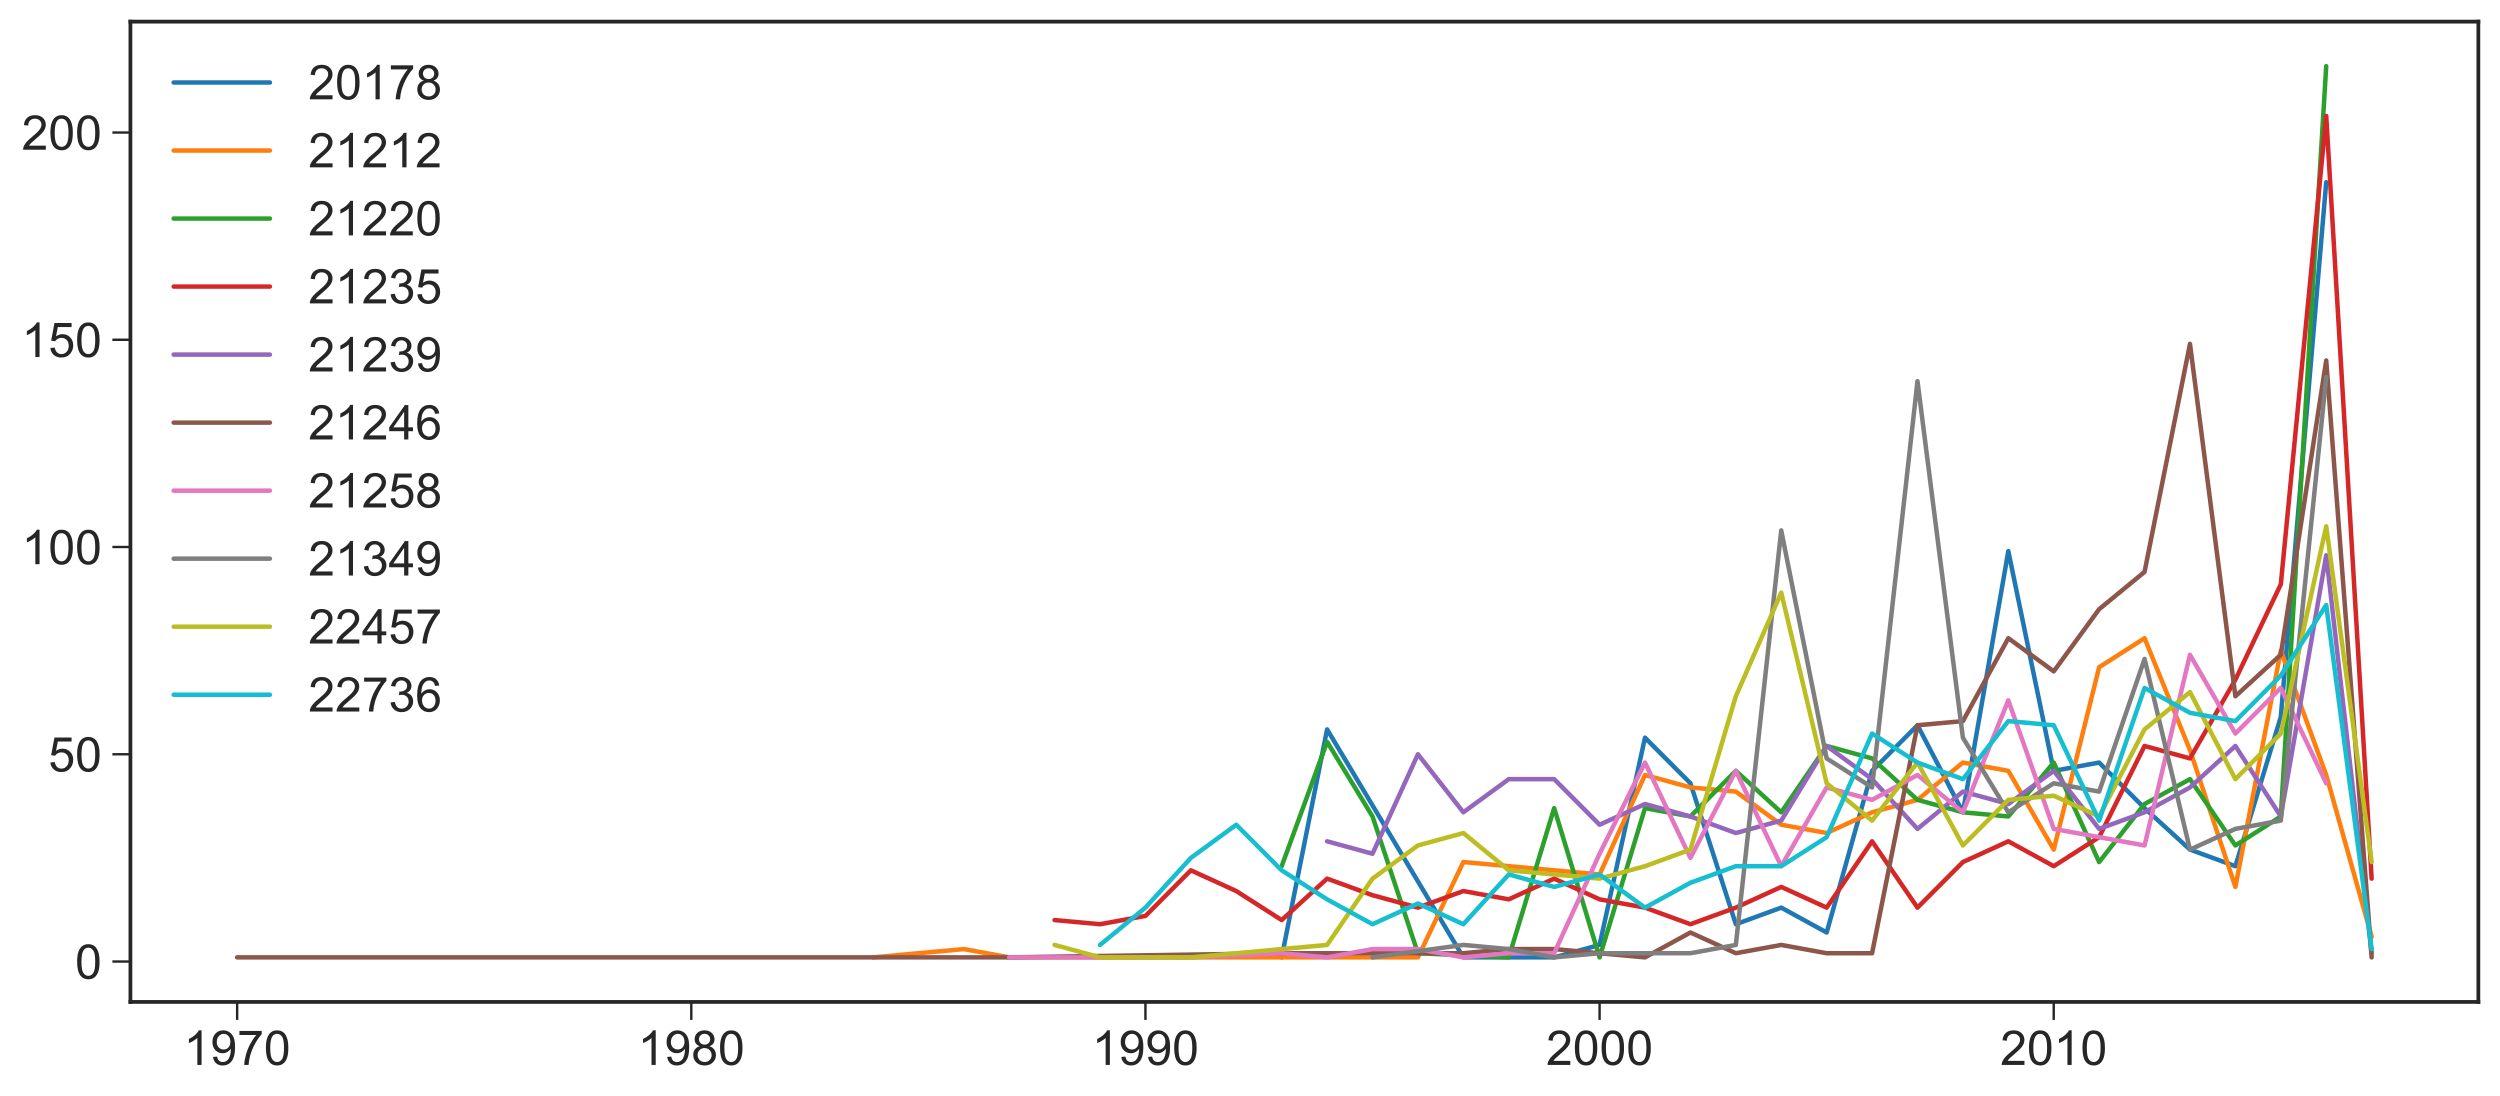 <?xml version="1.0" encoding="utf-8" standalone="no"?>
<!DOCTYPE svg PUBLIC "-//W3C//DTD SVG 1.1//EN"
  "http://www.w3.org/Graphics/SVG/1.1/DTD/svg11.dtd">
<!-- Created with matplotlib (https://matplotlib.org/) -->
<svg height="364.692pt" version="1.1" viewBox="0 0 831.793 364.692" width="831.793pt" xmlns="http://www.w3.org/2000/svg" xmlns:xlink="http://www.w3.org/1999/xlink">
 <defs>
  <style type="text/css">*{stroke-linecap:butt;stroke-linejoin:round;}</style>
 </defs>
 <g id="figure_1">
  <g id="patch_1">
   <path d="M 0 364.692 
L 831.793 364.692 
L 831.793 0 
L 0 0 
z
" style="fill:#ffffff;"/>
  </g>
  <g id="axes_1">
   <g id="patch_2">
    <path d="M 43.392 333.36 
L 824.592 333.36 
L 824.592 7.2 
L 43.392 7.2 
z
" style="fill:#ffffff;"/>
   </g>
   <g id="matplotlib.axis_1">
    <g id="xtick_1">
     <g id="line2d_1">
      <defs>
       <path d="M 0 0 
L 0 6 
" id="m4ffbe7ec01" style="stroke:#262626;stroke-width:0.8;"/>
      </defs>
      <g>
       <use style="fill:#262626;stroke:#262626;stroke-width:0.8;" x="78.902" xlink:href="#m4ffbe7ec01" y="333.36"/>
      </g>
     </g>
     <g id="text_1">
      <!-- 1970 -->
      <g style="fill:#262626;" transform="translate(61.107 354.312)scale(0.16 -0.16)">
       <defs>
        <path d="M 37.25 0 
L 28.469 0 
L 28.469 56 
Q 25.297 52.984 20.141 49.953 
Q 14.984 46.922 10.891 45.406 
L 10.891 53.906 
Q 18.266 57.375 23.781 62.297 
Q 29.297 67.234 31.594 71.875 
L 37.25 71.875 
z
" id="ArialMT-49"/>
        <path d="M 5.469 16.547 
L 13.922 17.328 
Q 14.984 11.375 18.016 8.688 
Q 21.047 6 25.781 6 
Q 29.828 6 32.875 7.859 
Q 35.938 9.719 37.891 12.812 
Q 39.844 15.922 41.156 21.188 
Q 42.484 26.469 42.484 31.938 
Q 42.484 32.516 42.438 33.688 
Q 39.797 29.5 35.234 26.875 
Q 30.672 24.266 25.344 24.266 
Q 16.453 24.266 10.297 30.703 
Q 4.156 37.156 4.156 47.703 
Q 4.156 58.594 10.578 65.234 
Q 17 71.875 26.656 71.875 
Q 33.641 71.875 39.422 68.109 
Q 45.219 64.359 48.219 57.391 
Q 51.219 50.438 51.219 37.25 
Q 51.219 23.531 48.234 15.406 
Q 45.266 7.281 39.375 3.031 
Q 33.5 -1.219 25.594 -1.219 
Q 17.188 -1.219 11.859 3.438 
Q 6.547 8.109 5.469 16.547 
z
M 41.453 48.141 
Q 41.453 55.719 37.422 60.156 
Q 33.406 64.594 27.734 64.594 
Q 21.875 64.594 17.531 59.812 
Q 13.188 55.031 13.188 47.406 
Q 13.188 40.578 17.312 36.297 
Q 21.438 32.031 27.484 32.031 
Q 33.594 32.031 37.516 36.297 
Q 41.453 40.578 41.453 48.141 
z
" id="ArialMT-57"/>
        <path d="M 4.734 62.203 
L 4.734 70.656 
L 51.078 70.656 
L 51.078 63.812 
Q 44.234 56.547 37.516 44.484 
Q 30.812 32.422 27.156 19.672 
Q 24.516 10.688 23.781 0 
L 14.75 0 
Q 14.891 8.453 18.062 20.406 
Q 21.234 32.375 27.172 43.484 
Q 33.109 54.594 39.797 62.203 
z
" id="ArialMT-55"/>
        <path d="M 4.156 35.297 
Q 4.156 48 6.766 55.734 
Q 9.375 63.484 14.516 67.672 
Q 19.672 71.875 27.484 71.875 
Q 33.25 71.875 37.594 69.547 
Q 41.938 67.234 44.766 62.859 
Q 47.609 58.5 49.219 52.219 
Q 50.828 45.953 50.828 35.297 
Q 50.828 22.703 48.234 14.969 
Q 45.656 7.234 40.5 3 
Q 35.359 -1.219 27.484 -1.219 
Q 17.141 -1.219 11.234 6.203 
Q 4.156 15.141 4.156 35.297 
z
M 13.188 35.297 
Q 13.188 17.672 17.312 11.828 
Q 21.438 6 27.484 6 
Q 33.547 6 37.672 11.859 
Q 41.797 17.719 41.797 35.297 
Q 41.797 52.984 37.672 58.781 
Q 33.547 64.594 27.391 64.594 
Q 21.344 64.594 17.719 59.469 
Q 13.188 52.938 13.188 35.297 
z
" id="ArialMT-48"/>
       </defs>
       <use xlink:href="#ArialMT-49"/>
       <use x="55.615" xlink:href="#ArialMT-57"/>
       <use x="111.23" xlink:href="#ArialMT-55"/>
       <use x="166.846" xlink:href="#ArialMT-48"/>
      </g>
     </g>
    </g>
    <g id="xtick_2">
     <g id="line2d_2">
      <g>
       <use style="fill:#262626;stroke:#262626;stroke-width:0.8;" x="230.004" xlink:href="#m4ffbe7ec01" y="333.36"/>
      </g>
     </g>
     <g id="text_2">
      <!-- 1980 -->
      <g style="fill:#262626;" transform="translate(212.209 354.312)scale(0.16 -0.16)">
       <defs>
        <path d="M 17.672 38.812 
Q 12.203 40.828 9.562 44.531 
Q 6.938 48.25 6.938 53.422 
Q 6.938 61.234 12.547 66.547 
Q 18.172 71.875 27.484 71.875 
Q 36.859 71.875 42.578 66.422 
Q 48.297 60.984 48.297 53.172 
Q 48.297 48.188 45.672 44.5 
Q 43.062 40.828 37.75 38.812 
Q 44.344 36.672 47.781 31.875 
Q 51.219 27.094 51.219 20.453 
Q 51.219 11.281 44.719 5.031 
Q 38.234 -1.219 27.641 -1.219 
Q 17.047 -1.219 10.547 5.047 
Q 4.047 11.328 4.047 20.703 
Q 4.047 27.688 7.594 32.391 
Q 11.141 37.109 17.672 38.812 
z
M 15.922 53.719 
Q 15.922 48.641 19.188 45.406 
Q 22.469 42.188 27.688 42.188 
Q 32.766 42.188 36.016 45.375 
Q 39.266 48.578 39.266 53.219 
Q 39.266 58.062 35.906 61.359 
Q 32.562 64.656 27.594 64.656 
Q 22.562 64.656 19.234 61.422 
Q 15.922 58.203 15.922 53.719 
z
M 13.094 20.656 
Q 13.094 16.891 14.875 13.375 
Q 16.656 9.859 20.172 7.922 
Q 23.688 6 27.734 6 
Q 34.031 6 38.125 10.047 
Q 42.234 14.109 42.234 20.359 
Q 42.234 26.703 38.016 30.859 
Q 33.797 35.016 27.438 35.016 
Q 21.234 35.016 17.156 30.906 
Q 13.094 26.812 13.094 20.656 
z
" id="ArialMT-56"/>
       </defs>
       <use xlink:href="#ArialMT-49"/>
       <use x="55.615" xlink:href="#ArialMT-57"/>
       <use x="111.23" xlink:href="#ArialMT-56"/>
       <use x="166.846" xlink:href="#ArialMT-48"/>
      </g>
     </g>
    </g>
    <g id="xtick_3">
     <g id="line2d_3">
      <g>
       <use style="fill:#262626;stroke:#262626;stroke-width:0.8;" x="381.107" xlink:href="#m4ffbe7ec01" y="333.36"/>
      </g>
     </g>
     <g id="text_3">
      <!-- 1990 -->
      <g style="fill:#262626;" transform="translate(363.312 354.312)scale(0.16 -0.16)">
       <use xlink:href="#ArialMT-49"/>
       <use x="55.615" xlink:href="#ArialMT-57"/>
       <use x="111.23" xlink:href="#ArialMT-57"/>
       <use x="166.846" xlink:href="#ArialMT-48"/>
      </g>
     </g>
    </g>
    <g id="xtick_4">
     <g id="line2d_4">
      <g>
       <use style="fill:#262626;stroke:#262626;stroke-width:0.8;" x="532.209" xlink:href="#m4ffbe7ec01" y="333.36"/>
      </g>
     </g>
     <g id="text_4">
      <!-- 2000 -->
      <g style="fill:#262626;" transform="translate(514.414 354.312)scale(0.16 -0.16)">
       <defs>
        <path d="M 50.344 8.453 
L 50.344 0 
L 3.031 0 
Q 2.938 3.172 4.047 6.109 
Q 5.859 10.938 9.828 15.625 
Q 13.812 20.312 21.344 26.469 
Q 33.016 36.031 37.109 41.625 
Q 41.219 47.219 41.219 52.203 
Q 41.219 57.422 37.469 61 
Q 33.734 64.594 27.734 64.594 
Q 21.391 64.594 17.578 60.781 
Q 13.766 56.984 13.719 50.25 
L 4.688 51.172 
Q 5.609 61.281 11.656 66.578 
Q 17.719 71.875 27.938 71.875 
Q 38.234 71.875 44.234 66.156 
Q 50.25 60.453 50.25 52 
Q 50.25 47.703 48.484 43.547 
Q 46.734 39.406 42.656 34.812 
Q 38.578 30.219 29.109 22.219 
Q 21.188 15.578 18.938 13.203 
Q 16.703 10.844 15.234 8.453 
z
" id="ArialMT-50"/>
       </defs>
       <use xlink:href="#ArialMT-50"/>
       <use x="55.615" xlink:href="#ArialMT-48"/>
       <use x="111.23" xlink:href="#ArialMT-48"/>
       <use x="166.846" xlink:href="#ArialMT-48"/>
      </g>
     </g>
    </g>
    <g id="xtick_5">
     <g id="line2d_5">
      <g>
       <use style="fill:#262626;stroke:#262626;stroke-width:0.8;" x="683.312" xlink:href="#m4ffbe7ec01" y="333.36"/>
      </g>
     </g>
     <g id="text_5">
      <!-- 2010 -->
      <g style="fill:#262626;" transform="translate(665.517 354.312)scale(0.16 -0.16)">
       <use xlink:href="#ArialMT-50"/>
       <use x="55.615" xlink:href="#ArialMT-48"/>
       <use x="111.23" xlink:href="#ArialMT-49"/>
       <use x="166.846" xlink:href="#ArialMT-48"/>
      </g>
     </g>
    </g>
   </g>
   <g id="matplotlib.axis_2">
    <g id="ytick_1">
     <g id="line2d_6">
      <defs>
       <path d="M 0 0 
L -6 0 
" id="m6630fe4472" style="stroke:#262626;stroke-width:0.8;"/>
      </defs>
      <g>
       <use style="fill:#262626;stroke:#262626;stroke-width:0.8;" x="43.392" xlink:href="#m6630fe4472" y="319.914"/>
      </g>
     </g>
     <g id="text_6">
      <!-- 0 -->
      <g style="fill:#262626;" transform="translate(24.995 325.64)scale(0.16 -0.16)">
       <use xlink:href="#ArialMT-48"/>
      </g>
     </g>
    </g>
    <g id="ytick_2">
     <g id="line2d_7">
      <g>
       <use style="fill:#262626;stroke:#262626;stroke-width:0.8;" x="43.392" xlink:href="#m6630fe4472" y="250.958"/>
      </g>
     </g>
     <g id="text_7">
      <!-- 50 -->
      <g style="fill:#262626;" transform="translate(16.098 256.684)scale(0.16 -0.16)">
       <defs>
        <path d="M 4.156 18.75 
L 13.375 19.531 
Q 14.406 12.797 18.141 9.391 
Q 21.875 6 27.156 6 
Q 33.5 6 37.891 10.781 
Q 42.281 15.578 42.281 23.484 
Q 42.281 31 38.062 35.344 
Q 33.844 39.703 27 39.703 
Q 22.75 39.703 19.328 37.766 
Q 15.922 35.844 13.969 32.766 
L 5.719 33.844 
L 12.641 70.609 
L 48.25 70.609 
L 48.25 62.203 
L 19.672 62.203 
L 15.828 42.969 
Q 22.266 47.469 29.344 47.469 
Q 38.719 47.469 45.156 40.969 
Q 51.609 34.469 51.609 24.266 
Q 51.609 14.547 45.953 7.469 
Q 39.062 -1.219 27.156 -1.219 
Q 17.391 -1.219 11.203 4.25 
Q 5.031 9.719 4.156 18.75 
z
" id="ArialMT-53"/>
       </defs>
       <use xlink:href="#ArialMT-53"/>
       <use x="55.615" xlink:href="#ArialMT-48"/>
      </g>
     </g>
    </g>
    <g id="ytick_3">
     <g id="line2d_8">
      <g>
       <use style="fill:#262626;stroke:#262626;stroke-width:0.8;" x="43.392" xlink:href="#m6630fe4472" y="182.002"/>
      </g>
     </g>
     <g id="text_8">
      <!-- 100 -->
      <g style="fill:#262626;" transform="translate(7.2 187.729)scale(0.16 -0.16)">
       <use xlink:href="#ArialMT-49"/>
       <use x="55.615" xlink:href="#ArialMT-48"/>
       <use x="111.23" xlink:href="#ArialMT-48"/>
      </g>
     </g>
    </g>
    <g id="ytick_4">
     <g id="line2d_9">
      <g>
       <use style="fill:#262626;stroke:#262626;stroke-width:0.8;" x="43.392" xlink:href="#m6630fe4472" y="113.047"/>
      </g>
     </g>
     <g id="text_9">
      <!-- 150 -->
      <g style="fill:#262626;" transform="translate(7.2 118.773)scale(0.16 -0.16)">
       <use xlink:href="#ArialMT-49"/>
       <use x="55.615" xlink:href="#ArialMT-53"/>
       <use x="111.23" xlink:href="#ArialMT-48"/>
      </g>
     </g>
    </g>
    <g id="ytick_5">
     <g id="line2d_10">
      <g>
       <use style="fill:#262626;stroke:#262626;stroke-width:0.8;" x="43.392" xlink:href="#m6630fe4472" y="44.091"/>
      </g>
     </g>
     <g id="text_10">
      <!-- 200 -->
      <g style="fill:#262626;" transform="translate(7.2 49.817)scale(0.16 -0.16)">
       <use xlink:href="#ArialMT-50"/>
       <use x="55.615" xlink:href="#ArialMT-48"/>
       <use x="111.23" xlink:href="#ArialMT-48"/>
      </g>
     </g>
    </g>
   </g>
   <g id="line2d_11">
    <path clip-path="url(#p413e76c4f3)" d="M 426.437 318.535 
L 441.548 242.683 
L 486.878 318.535 
L 517.099 318.535 
L 532.209 314.397 
L 547.319 245.442 
L 562.43 260.612 
L 577.54 307.502 
L 592.65 301.985 
L 607.76 310.26 
L 622.871 256.475 
L 637.981 241.304 
L 653.091 270.266 
L 668.201 183.382 
L 683.312 256.475 
L 698.422 253.716 
L 713.532 268.887 
L 728.642 282.678 
L 743.753 288.194 
L 758.863 238.546 
L 773.973 60.641 
" style="fill:none;stroke:#1f77b4;stroke-linecap:round;stroke-width:1.5;"/>
   </g>
   <g id="line2d_12">
    <path clip-path="url(#p413e76c4f3)" d="M 290.445 318.535 
L 320.666 315.776 
L 335.776 318.535 
L 350.886 318.535 
L 365.996 318.535 
L 396.217 318.535 
L 456.658 318.535 
L 471.768 318.535 
L 486.878 286.815 
L 532.209 290.952 
L 547.319 257.854 
L 562.43 261.991 
L 577.54 263.37 
L 592.65 274.403 
L 607.76 277.161 
L 622.871 270.266 
L 637.981 266.128 
L 653.091 253.716 
L 668.201 256.475 
L 683.312 282.678 
L 698.422 221.997 
L 713.532 212.343 
L 728.642 249.579 
L 743.753 295.09 
L 758.863 216.48 
L 773.973 257.854 
L 789.083 311.639 
" style="fill:none;stroke:#ff7f0e;stroke-linecap:round;stroke-width:1.5;"/>
   </g>
   <g id="line2d_13">
    <path clip-path="url(#p413e76c4f3)" d="M 426.437 288.194 
L 441.548 246.821 
L 456.658 271.645 
L 471.768 317.155 
L 501.989 318.535 
L 517.099 268.887 
L 532.209 318.535 
L 547.319 268.887 
L 562.43 271.645 
L 577.54 256.475 
L 592.65 270.266 
L 607.76 248.2 
L 622.871 252.337 
L 637.981 266.128 
L 653.091 270.266 
L 668.201 271.645 
L 683.312 253.716 
L 698.422 286.815 
L 713.532 267.507 
L 728.642 259.233 
L 743.753 281.299 
L 758.863 271.645 
L 773.973 22.025 
" style="fill:none;stroke:#2ca02c;stroke-linecap:round;stroke-width:1.5;"/>
   </g>
   <g id="line2d_14">
    <path clip-path="url(#p413e76c4f3)" d="M 350.886 306.123 
L 365.996 307.502 
L 381.107 304.743 
L 396.217 289.573 
L 411.327 296.469 
L 426.437 306.123 
L 441.548 292.331 
L 456.658 297.848 
L 471.768 301.985 
L 486.878 296.469 
L 501.989 299.227 
L 517.099 292.331 
L 532.209 299.227 
L 547.319 301.985 
L 562.43 307.502 
L 577.54 301.985 
L 592.65 295.09 
L 607.76 301.985 
L 622.871 279.919 
L 637.981 301.985 
L 653.091 286.815 
L 668.201 279.919 
L 683.312 288.194 
L 698.422 278.54 
L 713.532 248.2 
L 728.642 252.337 
L 743.753 226.134 
L 758.863 194.414 
L 773.973 38.575 
L 789.083 292.331 
" style="fill:none;stroke:#d62728;stroke-linecap:round;stroke-width:1.5;"/>
   </g>
   <g id="line2d_15">
    <path clip-path="url(#p413e76c4f3)" d="M 441.548 279.919 
L 456.658 284.057 
L 471.768 250.958 
L 486.878 270.266 
L 501.989 259.233 
L 517.099 259.233 
L 532.209 274.403 
L 547.319 267.507 
L 562.43 271.645 
L 577.54 277.161 
L 592.65 273.024 
L 607.76 248.2 
L 622.871 259.233 
L 637.981 275.782 
L 653.091 263.37 
L 668.201 267.507 
L 683.312 256.475 
L 698.422 275.782 
L 713.532 270.266 
L 728.642 261.991 
L 743.753 248.2 
L 758.863 271.645 
L 773.973 184.761 
L 789.083 317.155 
" style="fill:none;stroke:#9467bd;stroke-linecap:round;stroke-width:1.5;"/>
   </g>
   <g id="line2d_16">
    <path clip-path="url(#p413e76c4f3)" d="M 78.902 318.535 
L 214.894 318.535 
L 275.335 318.535 
L 335.776 318.535 
L 426.437 317.155 
L 486.878 317.155 
L 501.989 315.776 
L 517.099 315.776 
L 532.209 317.155 
L 547.319 318.535 
L 562.43 310.26 
L 577.54 317.155 
L 592.65 314.397 
L 607.76 317.155 
L 622.871 317.155 
L 637.981 241.304 
L 653.091 239.925 
L 668.201 212.343 
L 683.312 223.376 
L 698.422 202.689 
L 713.532 190.277 
L 728.642 114.426 
L 743.753 231.65 
L 758.863 217.859 
L 773.973 119.942 
L 789.083 318.535 
" style="fill:none;stroke:#8c564b;stroke-linecap:round;stroke-width:1.5;"/>
   </g>
   <g id="line2d_17">
    <path clip-path="url(#p413e76c4f3)" d="M 335.776 318.535 
L 350.886 318.535 
L 365.996 318.535 
L 396.217 318.535 
L 426.437 317.155 
L 441.548 318.535 
L 456.658 315.776 
L 471.768 315.776 
L 486.878 318.535 
L 501.989 317.155 
L 517.099 317.155 
L 532.209 284.057 
L 547.319 253.716 
L 562.43 285.436 
L 577.54 256.475 
L 592.65 288.194 
L 607.76 261.991 
L 622.871 266.128 
L 637.981 257.854 
L 653.091 270.266 
L 668.201 233.03 
L 683.312 275.782 
L 698.422 278.54 
L 713.532 281.299 
L 728.642 217.859 
L 743.753 244.062 
L 758.863 228.892 
L 773.973 260.612 
" style="fill:none;stroke:#e377c2;stroke-linecap:round;stroke-width:1.5;"/>
   </g>
   <g id="line2d_18">
    <path clip-path="url(#p413e76c4f3)" d="M 456.658 318.535 
L 486.878 314.397 
L 501.989 315.776 
L 517.099 318.535 
L 532.209 317.155 
L 547.319 317.155 
L 562.43 317.155 
L 577.54 314.397 
L 592.65 176.486 
L 607.76 252.337 
L 622.871 261.991 
L 637.981 126.838 
L 653.091 245.442 
L 668.201 270.266 
L 683.312 260.612 
L 698.422 263.37 
L 713.532 219.238 
L 728.642 282.678 
L 743.753 275.782 
L 758.863 273.024 
L 773.973 125.459 
" style="fill:none;stroke:#7f7f7f;stroke-linecap:round;stroke-width:1.5;"/>
   </g>
   <g id="line2d_19">
    <path clip-path="url(#p413e76c4f3)" d="M 350.886 314.397 
L 365.996 318.535 
L 396.217 318.535 
L 441.548 314.397 
L 456.658 292.331 
L 471.768 281.299 
L 486.878 277.161 
L 501.989 289.573 
L 532.209 292.331 
L 547.319 288.194 
L 562.43 282.678 
L 577.54 231.65 
L 592.65 197.173 
L 607.76 260.612 
L 622.871 273.024 
L 637.981 253.716 
L 653.091 281.299 
L 668.201 266.128 
L 683.312 264.749 
L 698.422 271.645 
L 713.532 242.683 
L 728.642 230.271 
L 743.753 259.233 
L 758.863 244.062 
L 773.973 175.107 
L 789.083 286.815 
" style="fill:none;stroke:#bcbd22;stroke-linecap:round;stroke-width:1.5;"/>
   </g>
   <g id="line2d_20">
    <path clip-path="url(#p413e76c4f3)" d="M 365.996 314.397 
L 381.107 301.985 
L 396.217 285.436 
L 411.327 274.403 
L 426.437 289.573 
L 441.548 299.227 
L 456.658 307.502 
L 471.768 300.606 
L 486.878 307.502 
L 501.989 290.952 
L 517.099 295.09 
L 532.209 290.952 
L 547.319 301.985 
L 562.43 293.711 
L 577.54 288.194 
L 592.65 288.194 
L 607.76 278.54 
L 622.871 244.062 
L 637.981 253.716 
L 653.091 259.233 
L 668.201 239.925 
L 683.312 241.304 
L 698.422 273.024 
L 713.532 228.892 
L 728.642 237.167 
L 743.753 239.925 
L 758.863 224.755 
L 773.973 201.31 
L 789.083 315.776 
" style="fill:none;stroke:#17becf;stroke-linecap:round;stroke-width:1.5;"/>
   </g>
   <g id="patch_3">
    <path d="M 43.392 333.36 
L 43.392 7.2 
" style="fill:none;stroke:#262626;stroke-linecap:square;stroke-linejoin:miter;stroke-width:1.25;"/>
   </g>
   <g id="patch_4">
    <path d="M 824.592 333.36 
L 824.592 7.2 
" style="fill:none;stroke:#262626;stroke-linecap:square;stroke-linejoin:miter;stroke-width:1.25;"/>
   </g>
   <g id="patch_5">
    <path d="M 43.392 333.36 
L 824.592 333.36 
" style="fill:none;stroke:#262626;stroke-linecap:square;stroke-linejoin:miter;stroke-width:1.25;"/>
   </g>
   <g id="patch_6">
    <path d="M 43.392 7.2 
L 824.592 7.2 
" style="fill:none;stroke:#262626;stroke-linecap:square;stroke-linejoin:miter;stroke-width:1.25;"/>
   </g>
   <g id="legend_1">
    <g id="line2d_21">
     <path d="M 57.792 27.453 
L 89.793 27.453 
" style="fill:none;stroke:#1f77b4;stroke-linecap:round;stroke-width:1.5;"/>
    </g>
    <g id="line2d_22"/>
    <g id="text_11">
     <!-- 20178 -->
     <g style="fill:#262626;" transform="translate(102.593 33.053)scale(0.16 -0.16)">
      <use xlink:href="#ArialMT-50"/>
      <use x="55.615" xlink:href="#ArialMT-48"/>
      <use x="111.23" xlink:href="#ArialMT-49"/>
      <use x="166.846" xlink:href="#ArialMT-55"/>
      <use x="222.461" xlink:href="#ArialMT-56"/>
     </g>
    </g>
    <g id="line2d_23">
     <path d="M 57.792 50.085 
L 89.793 50.085 
" style="fill:none;stroke:#ff7f0e;stroke-linecap:round;stroke-width:1.5;"/>
    </g>
    <g id="line2d_24"/>
    <g id="text_12">
     <!-- 21212 -->
     <g style="fill:#262626;" transform="translate(102.593 55.685)scale(0.16 -0.16)">
      <use xlink:href="#ArialMT-50"/>
      <use x="55.615" xlink:href="#ArialMT-49"/>
      <use x="111.23" xlink:href="#ArialMT-50"/>
      <use x="166.846" xlink:href="#ArialMT-49"/>
      <use x="222.461" xlink:href="#ArialMT-50"/>
     </g>
    </g>
    <g id="line2d_25">
     <path d="M 57.792 72.718 
L 89.793 72.718 
" style="fill:none;stroke:#2ca02c;stroke-linecap:round;stroke-width:1.5;"/>
    </g>
    <g id="line2d_26"/>
    <g id="text_13">
     <!-- 21220 -->
     <g style="fill:#262626;" transform="translate(102.593 78.317)scale(0.16 -0.16)">
      <use xlink:href="#ArialMT-50"/>
      <use x="55.615" xlink:href="#ArialMT-49"/>
      <use x="111.23" xlink:href="#ArialMT-50"/>
      <use x="166.846" xlink:href="#ArialMT-50"/>
      <use x="222.461" xlink:href="#ArialMT-48"/>
     </g>
    </g>
    <g id="line2d_27">
     <path d="M 57.792 95.35 
L 89.793 95.35 
" style="fill:none;stroke:#d62728;stroke-linecap:round;stroke-width:1.5;"/>
    </g>
    <g id="line2d_28"/>
    <g id="text_14">
     <!-- 21235 -->
     <g style="fill:#262626;" transform="translate(102.593 100.95)scale(0.16 -0.16)">
      <defs>
       <path d="M 4.203 18.891 
L 12.984 20.062 
Q 14.5 12.594 18.141 9.297 
Q 21.781 6 27 6 
Q 33.203 6 37.469 10.297 
Q 41.75 14.594 41.75 20.953 
Q 41.75 27 37.797 30.922 
Q 33.844 34.859 27.734 34.859 
Q 25.25 34.859 21.531 33.891 
L 22.516 41.609 
Q 23.391 41.5 23.922 41.5 
Q 29.547 41.5 34.031 44.422 
Q 38.531 47.359 38.531 53.469 
Q 38.531 58.297 35.25 61.469 
Q 31.984 64.656 26.812 64.656 
Q 21.688 64.656 18.266 61.422 
Q 14.844 58.203 13.875 51.766 
L 5.078 53.328 
Q 6.688 62.156 12.391 67.016 
Q 18.109 71.875 26.609 71.875 
Q 32.469 71.875 37.391 69.359 
Q 42.328 66.844 44.938 62.5 
Q 47.562 58.156 47.562 53.266 
Q 47.562 48.641 45.062 44.828 
Q 42.578 41.016 37.703 38.766 
Q 44.047 37.312 47.562 32.688 
Q 51.078 28.078 51.078 21.141 
Q 51.078 11.766 44.234 5.25 
Q 37.406 -1.266 26.953 -1.266 
Q 17.531 -1.266 11.297 4.344 
Q 5.078 9.969 4.203 18.891 
z
" id="ArialMT-51"/>
      </defs>
      <use xlink:href="#ArialMT-50"/>
      <use x="55.615" xlink:href="#ArialMT-49"/>
      <use x="111.23" xlink:href="#ArialMT-50"/>
      <use x="166.846" xlink:href="#ArialMT-51"/>
      <use x="222.461" xlink:href="#ArialMT-53"/>
     </g>
    </g>
    <g id="line2d_29">
     <path d="M 57.792 117.983 
L 89.793 117.983 
" style="fill:none;stroke:#9467bd;stroke-linecap:round;stroke-width:1.5;"/>
    </g>
    <g id="line2d_30"/>
    <g id="text_15">
     <!-- 21239 -->
     <g style="fill:#262626;" transform="translate(102.593 123.582)scale(0.16 -0.16)">
      <use xlink:href="#ArialMT-50"/>
      <use x="55.615" xlink:href="#ArialMT-49"/>
      <use x="111.23" xlink:href="#ArialMT-50"/>
      <use x="166.846" xlink:href="#ArialMT-51"/>
      <use x="222.461" xlink:href="#ArialMT-57"/>
     </g>
    </g>
    <g id="line2d_31">
     <path d="M 57.792 140.615 
L 89.793 140.615 
" style="fill:none;stroke:#8c564b;stroke-linecap:round;stroke-width:1.5;"/>
    </g>
    <g id="line2d_32"/>
    <g id="text_16">
     <!-- 21246 -->
     <g style="fill:#262626;" transform="translate(102.593 146.215)scale(0.16 -0.16)">
      <defs>
       <path d="M 32.328 0 
L 32.328 17.141 
L 1.266 17.141 
L 1.266 25.203 
L 33.938 71.578 
L 41.109 71.578 
L 41.109 25.203 
L 50.781 25.203 
L 50.781 17.141 
L 41.109 17.141 
L 41.109 0 
z
M 32.328 25.203 
L 32.328 57.469 
L 9.906 25.203 
z
" id="ArialMT-52"/>
       <path d="M 49.75 54.047 
L 41.016 53.375 
Q 39.844 58.547 37.703 60.891 
Q 34.125 64.656 28.906 64.656 
Q 24.703 64.656 21.531 62.312 
Q 17.391 59.281 14.984 53.469 
Q 12.594 47.656 12.5 36.922 
Q 15.672 41.75 20.266 44.094 
Q 24.859 46.438 29.891 46.438 
Q 38.672 46.438 44.844 39.969 
Q 51.031 33.5 51.031 23.25 
Q 51.031 16.5 48.125 10.719 
Q 45.219 4.938 40.141 1.859 
Q 35.062 -1.219 28.609 -1.219 
Q 17.625 -1.219 10.688 6.859 
Q 3.766 14.938 3.766 33.5 
Q 3.766 54.25 11.422 63.672 
Q 18.109 71.875 29.438 71.875 
Q 37.891 71.875 43.281 67.141 
Q 48.688 62.406 49.75 54.047 
z
M 13.875 23.188 
Q 13.875 18.656 15.797 14.5 
Q 17.719 10.359 21.188 8.172 
Q 24.656 6 28.469 6 
Q 34.031 6 38.031 10.484 
Q 42.047 14.984 42.047 22.703 
Q 42.047 30.125 38.078 34.391 
Q 34.125 38.672 28.125 38.672 
Q 22.172 38.672 18.016 34.391 
Q 13.875 30.125 13.875 23.188 
z
" id="ArialMT-54"/>
      </defs>
      <use xlink:href="#ArialMT-50"/>
      <use x="55.615" xlink:href="#ArialMT-49"/>
      <use x="111.23" xlink:href="#ArialMT-50"/>
      <use x="166.846" xlink:href="#ArialMT-52"/>
      <use x="222.461" xlink:href="#ArialMT-54"/>
     </g>
    </g>
    <g id="line2d_33">
     <path d="M 57.792 163.248 
L 89.793 163.248 
" style="fill:none;stroke:#e377c2;stroke-linecap:round;stroke-width:1.5;"/>
    </g>
    <g id="line2d_34"/>
    <g id="text_17">
     <!-- 21258 -->
     <g style="fill:#262626;" transform="translate(102.593 168.847)scale(0.16 -0.16)">
      <use xlink:href="#ArialMT-50"/>
      <use x="55.615" xlink:href="#ArialMT-49"/>
      <use x="111.23" xlink:href="#ArialMT-50"/>
      <use x="166.846" xlink:href="#ArialMT-53"/>
      <use x="222.461" xlink:href="#ArialMT-56"/>
     </g>
    </g>
    <g id="line2d_35">
     <path d="M 57.792 185.88 
L 89.793 185.88 
" style="fill:none;stroke:#7f7f7f;stroke-linecap:round;stroke-width:1.5;"/>
    </g>
    <g id="line2d_36"/>
    <g id="text_18">
     <!-- 21349 -->
     <g style="fill:#262626;" transform="translate(102.593 191.48)scale(0.16 -0.16)">
      <use xlink:href="#ArialMT-50"/>
      <use x="55.615" xlink:href="#ArialMT-49"/>
      <use x="111.23" xlink:href="#ArialMT-51"/>
      <use x="166.846" xlink:href="#ArialMT-52"/>
      <use x="222.461" xlink:href="#ArialMT-57"/>
     </g>
    </g>
    <g id="line2d_37">
     <path d="M 57.792 208.512 
L 89.793 208.512 
" style="fill:none;stroke:#bcbd22;stroke-linecap:round;stroke-width:1.5;"/>
    </g>
    <g id="line2d_38"/>
    <g id="text_19">
     <!-- 22457 -->
     <g style="fill:#262626;" transform="translate(102.593 214.113)scale(0.16 -0.16)">
      <use xlink:href="#ArialMT-50"/>
      <use x="55.615" xlink:href="#ArialMT-50"/>
      <use x="111.23" xlink:href="#ArialMT-52"/>
      <use x="166.846" xlink:href="#ArialMT-53"/>
      <use x="222.461" xlink:href="#ArialMT-55"/>
     </g>
    </g>
    <g id="line2d_39">
     <path d="M 57.792 231.145 
L 89.793 231.145 
" style="fill:none;stroke:#17becf;stroke-linecap:round;stroke-width:1.5;"/>
    </g>
    <g id="line2d_40"/>
    <g id="text_20">
     <!-- 22736 -->
     <g style="fill:#262626;" transform="translate(102.593 236.745)scale(0.16 -0.16)">
      <use xlink:href="#ArialMT-50"/>
      <use x="55.615" xlink:href="#ArialMT-50"/>
      <use x="111.23" xlink:href="#ArialMT-55"/>
      <use x="166.846" xlink:href="#ArialMT-51"/>
      <use x="222.461" xlink:href="#ArialMT-54"/>
     </g>
    </g>
   </g>
  </g>
 </g>
 <defs>
  <clipPath id="p413e76c4f3">
   <rect height="326.16" width="781.2" x="43.392" y="7.2"/>
  </clipPath>
 </defs>
</svg>
